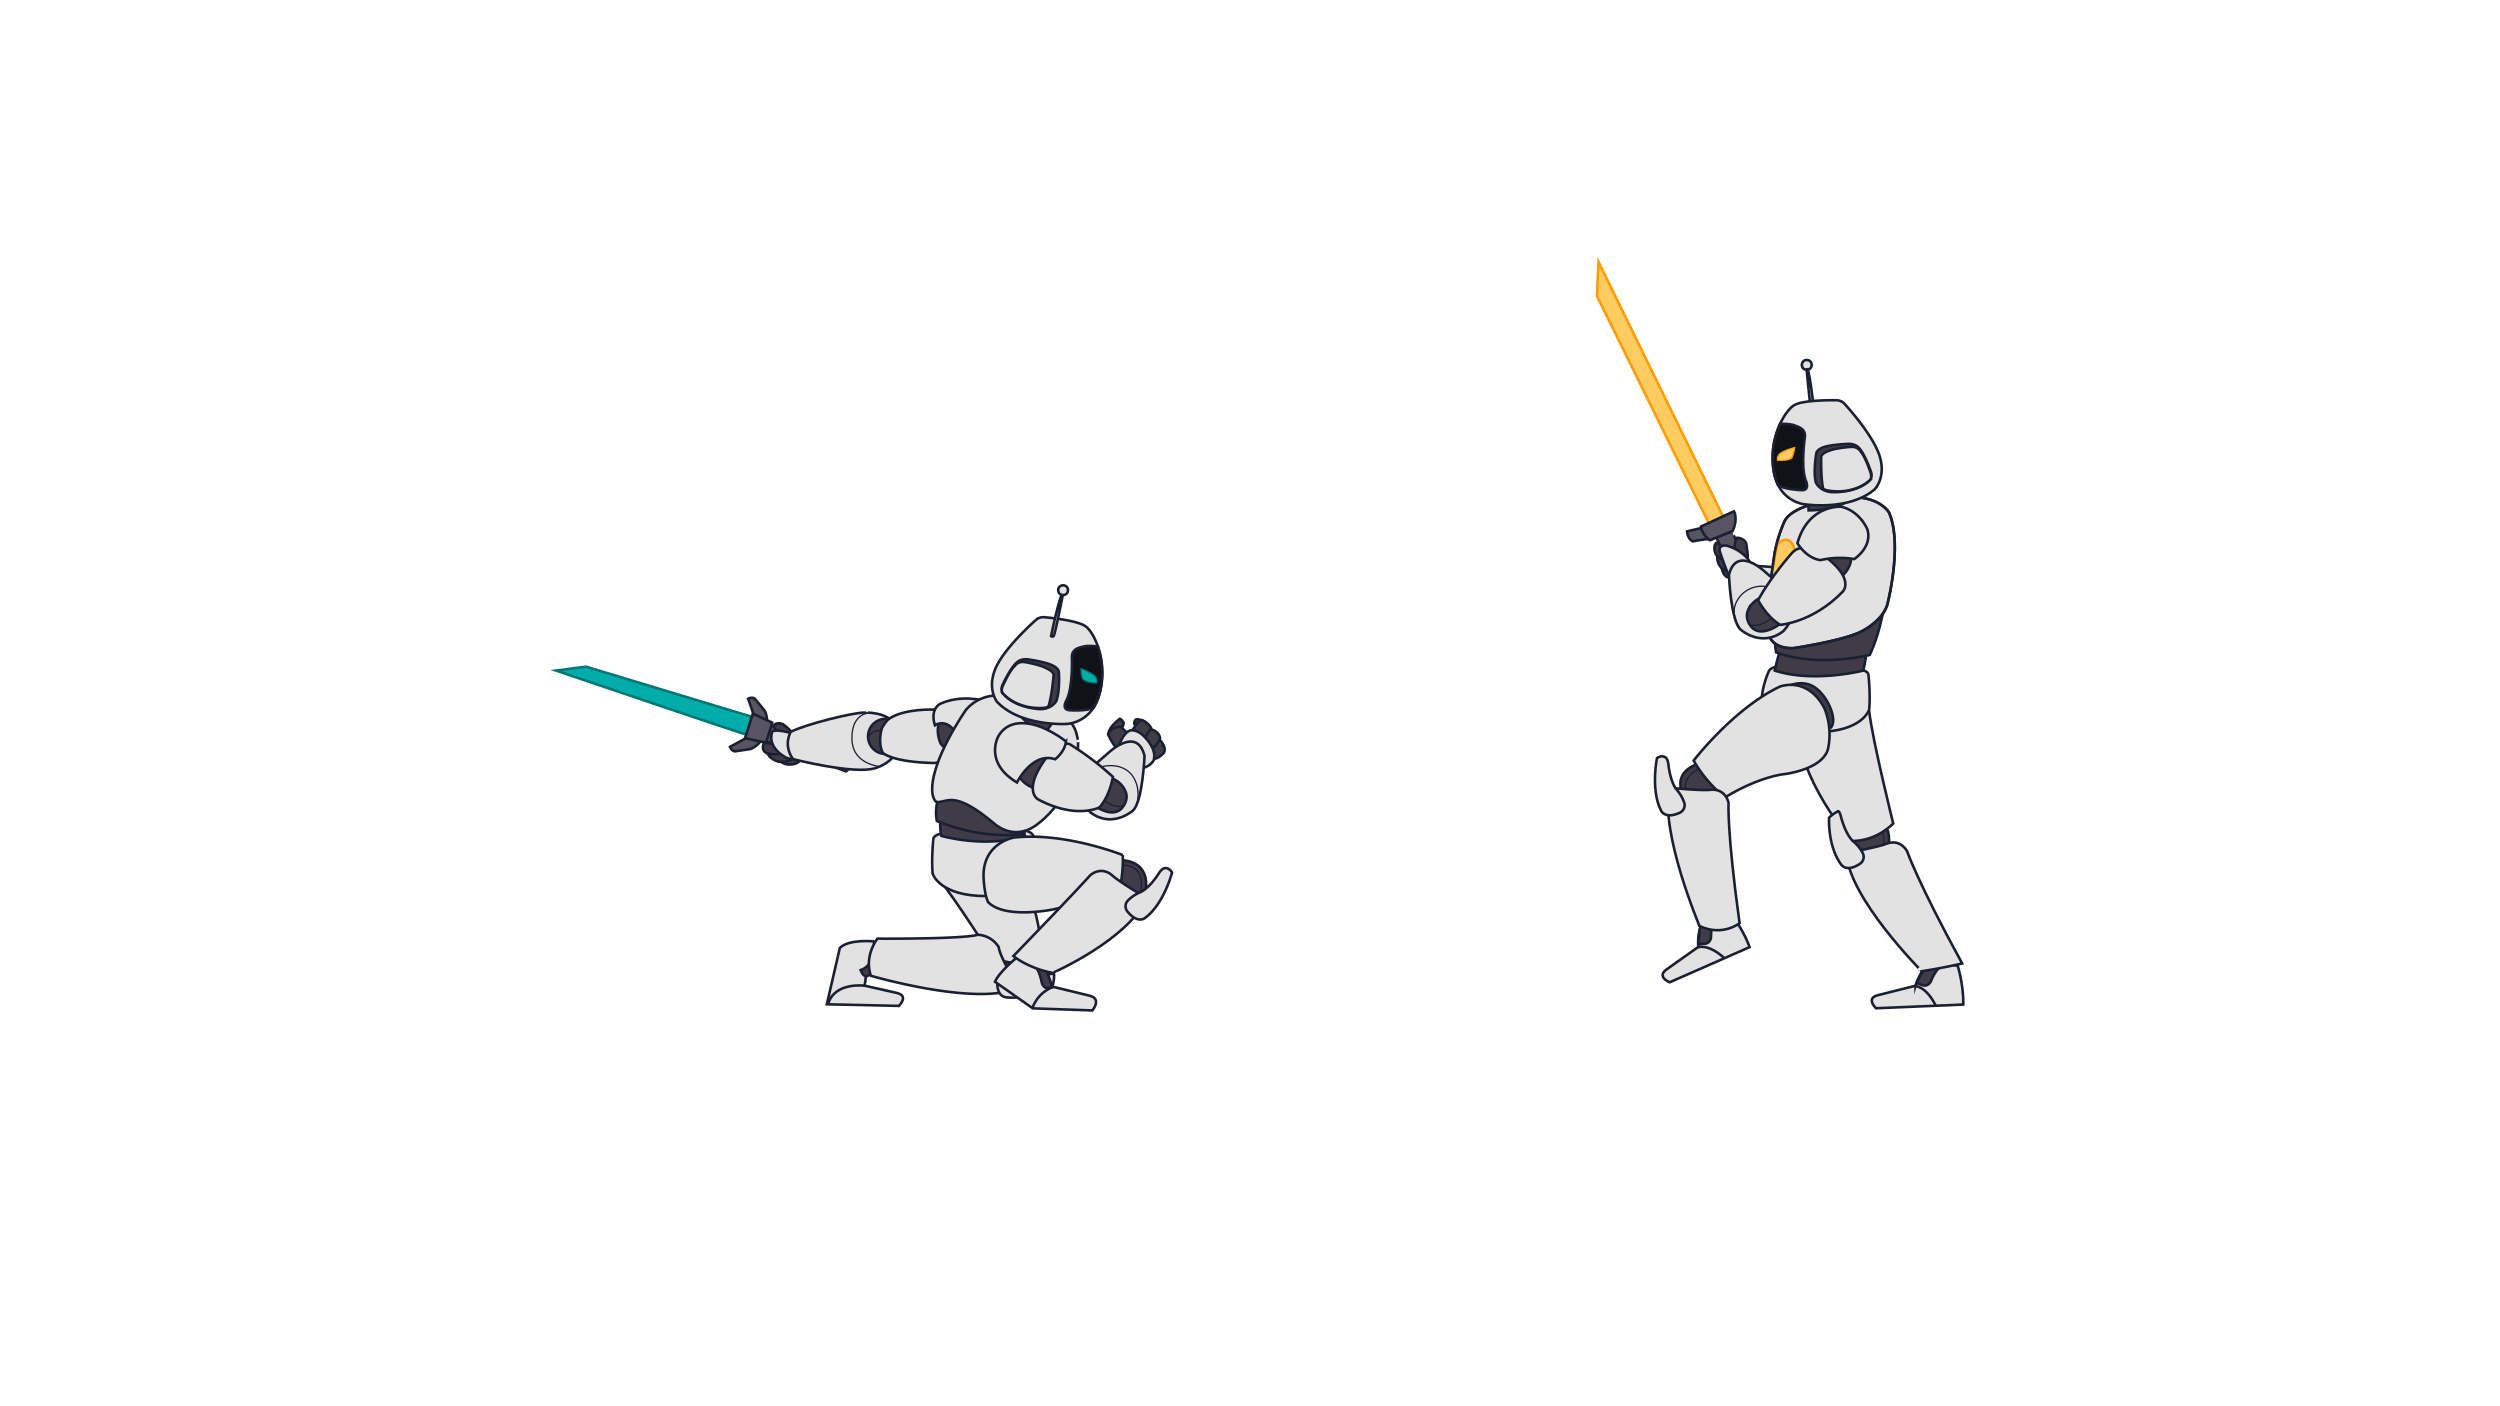 <svg xmlns="http://www.w3.org/2000/svg" viewBox="0 0 1920 1080"><defs><style>.cls-1,.cls-7,.cls-9{fill:none;}.cls-2{fill:#e2e2e2;}.cls-10,.cls-2,.cls-3,.cls-6,.cls-7,.cls-8,.cls-9{stroke:#1b1f32;}.cls-10,.cls-11,.cls-12,.cls-2,.cls-3,.cls-4,.cls-5,.cls-6,.cls-7,.cls-8,.cls-9{stroke-miterlimit:10;}.cls-10,.cls-2,.cls-3,.cls-4,.cls-5,.cls-6,.cls-9{stroke-width:2px;}.cls-3{fill:#595462;}.cls-12,.cls-4{fill:#00adab;stroke:#007774;}.cls-11,.cls-5{fill:#ffcc62;stroke:#ff9d00;}.cls-6,.cls-8{fill:#403c47;}.cls-10{fill:#101218;}</style></defs><title>AI_Loader_18</title><g id="Layer_31" data-name="Layer 31"><rect class="cls-1" width="1920" height="1080"/></g><g id="_14" data-name="14"><circle class="cls-2" cx="1387.68" cy="280.26" r="3.75" transform="translate(965.71 1631.61) rotate(-84.08)"/><path class="cls-2" d="M1393.24,316.28s-2.93-28.41-5.08-32.68l-.67.22s2.86,31.16,3.75,32.25A1.39,1.39,0,0,0,1393.24,316.28Z"/><path class="cls-3" d="M591.32,556.41c1.2.76,64,24.52,64,24.52s-1.17,8.46-5.6,11.52l-62.77-23.77Z"/><path class="cls-3" d="M580.24,552.76l-5.69-16.14s2.71-1.64,5.1-.13l7.08,8.65s2.61,2.49,2.42,10.73Z"/><path class="cls-3" d="M575.73,565.43l-15.07,8.11s.9,3,3.69,3.52l11.06-1.64s3.6-.08,9-6.31Z"/><path class="cls-4" d="M575.84,565c-1,.22-148.84-50-148.84-50l23-3,129,39Z"/><polygon class="cls-3" points="572.15 566.89 578.17 548.1 593.05 555 588.33 570.41 572.15 566.89"/><polygon class="cls-5" points="1324.04 398.18 1227.71 201.15 1226.44 227.29 1313.4 403.9 1324.04 398.18"/><path class="cls-3" d="M1330.13,408.09c-.43-.27,34.36,70.57,34.36,70.57s-2.59,6.19-11.64,5.79L1318,412.61l12.14-4.52"/><path class="cls-3" d="M1307.48,405.29l-11.84,2.79s.4,6,4.52,7.72a94.42,94.42,0,0,1,13.9-1.93S1310.4,404.1,1307.48,405.29Z"/><path class="cls-3" d="M1331.69,392.65s3.39,5.79-1,15.1l-17.56,7.19s-6.32-4.59-6.72-10.58Z"/><path class="cls-6" d="M860,561s3-3,3-6c0,0-2-3-3-3,0,0-7.76,5.78-8.38,10.39Z"/><path class="cls-6" d="M879.5,554.53s-4.09-2.61-7-2a3.7,3.7,0,0,0-1.39,3.33,7.47,7.47,0,0,0,3.52,2.37l4.9-3.66"/><path class="cls-6" d="M882,575l8.53-6.87S896,573,894,578c0,0-4,5-9,5Z"/><path class="cls-6" d="M876,568l7.47-8s6.53,1,7.53,7c0,0-2,6-7,8Z"/><path class="cls-6" d="M869,562s5-9,8-9c0,0,5,2,7,6,0,0-3,6-6,8Z"/><path class="cls-6" d="M867,565c0-1-5-6-7-7,0,0-8,1-9,6,0,0,3,7,7,11Z"/><path class="cls-2" d="M859,574s3-11,9-13c0,0,4-1,9,3,0,0,12,10,9,20a13.94,13.94,0,0,1-9,6Z"/><path class="cls-6" d="M609,580l-9,5.11s3,2.89,9,1.89c0,0,6-1,6-5Z"/><path class="cls-6" d="M602,577l-12.64,1.47S591,583,598,585c0,0,8,1,11-3Z"/><path class="cls-6" d="M596,572l-9-2s-3,5,1,8c0,0,7,3,13,0Z"/><path class="cls-6" d="M599,565l-5-7s1-4,7-2c0,0,6,4,8,8Z"/><path class="cls-2" d="M617,582s-5,3-13,0c0,0-15-7-11-20,0,0,2-3,18,2Z"/><path class="cls-2" d="M688,558c10.46,25.11-16,32-16,32-16,5-63-7-63-7-7.82-11.13-1.67-21-1.67-21,12.7-6.22,47.24-14.48,55.78-14.73C663.1,547.31,683,546,688,558Z"/><circle class="cls-6" cx="680.14" cy="565.64" r="13.5" transform="translate(-140.96 236.51) rotate(-17.91)"/><path class="cls-7" d="M677.48,561.41a9.14,9.14,0,0,0-10.8,5.23"/><path class="cls-2" d="M718,545c-.84-.07-23-1-34.89,6.85-2.42,1.6-4,4.37-5.73,7.14,0,0-3.62,10.58.55,19.1,0,0,6.7,7.35,40.07,7.91,0,0,8.27-1,15-11C733,575,743,547,718,545Z"/><path class="cls-6" d="M751.42,575.49s-19.26,8.3-28.94-4.36c0,0-6.83-14,3.27-21.45C725.75,549.68,740.43,553.76,751.42,575.49Z"/><path class="cls-2" d="M755,538s-16.61-4.76-32.8,2.46c0,0-8.2,3.54-4.2,16.54,0,0,7-5,14,3,0,0,8,11,24,6Z"/><path class="cls-2" d="M879,580.53s-1.45,35.84-9.07,42.09c0,0-15.82,14.06-32.55,1.22,0,0-12.48-12.27-7.32-26.45,0,0,13.66-13,21.28-19.27C851.36,578.11,873.21,557.27,879,580.53Z"/><path class="cls-7" d="M872.5,619.5s5-13-3-24c0,0-6.34-10.08-22.69-6.88"/><path class="cls-6" d="M837.32,616.31s14.6,12.8,23.48,5.17c0,0,7-6.37,3.37-14.16a18.33,18.33,0,0,0-11.6-10Z"/><path class="cls-8" d="M846.62,613.66s8.79,7.95,16.29,5"/><path class="cls-2" d="M671,723s-19-2-26,5l-10,43.28,55.31,1.26s8.21-7.79-1.74-10L664,757s1-6,1-7c2.1-3.22,7.53-6.08,9-10Z"/><path class="cls-6" d="M673,732s-5,11-12,13c0,0,1.33,4.51,4.17,4.75S675,742,675,740Z"/><path class="cls-2" d="M664,757s-23-3-28,14"/><path class="cls-6" d="M794.92,730s5.67,14.59-5,21.63c0,0-19.29,2.21-22.53-6.12,0,0,.49-16,4.66-17.64S794.92,730,794.92,730Z"/><path class="cls-2" d="M722.89,653.72c19.17-20.72,41.73-12.15,41.73-12.15,30.23,25.52,36.25,91.13,36.25,91.13C787.33,747,762,735.16,762,735.16s-27.51-43.91-42.23-61.83C719.8,673.33,715.14,662.09,722.89,653.72Z"/><path class="cls-2" d="M782.32,758.44s-14.6-23.44-15.28-31a20,20,0,0,0-16.18-9.55s-5.5,3.22-77,3c0,0-10.42,13.06-5,28.52C668.93,749.41,751.1,773.5,782.32,758.44Z"/><path class="cls-2" d="M808.46,756.81s-18.59,11.64-36.5,9c0,0-7-.82-5.89-12.93a6.3,6.3,0,0,1,5.66-5.75,28.34,28.34,0,0,1,11.86,2.1s6.51,2.76,20.87-.69c0,0,5.6-1.62,5.09.31A27.67,27.67,0,0,1,808.46,756.81Z"/><path class="cls-2" d="M793.18,774.41,838.92,776s7.66-9-2.27-11.33l-28.77-7a43.59,43.59,0,0,0-11.36-18.41s-6.61-8.24-7.61-9.24-21,15-24.75,24Z"/><path class="cls-6" d="M789.92,736s7.71,5.2,10,18c0,0,.88,5.11,5,5l3-1s-4.91-20-12.5-22.71Z"/><path class="cls-9" d="M808.92,758s-11,3-16,16"/><path class="cls-2" d="M1365,436s-16-2-19-1c0,0,8,13,10,13Z"/><path class="cls-6" d="M1330.75,437.88l-8.41-1.44S1323,441,1326,443a6.93,6.93,0,0,0,5,0Z"/><path class="cls-6" d="M1329,431l-10.05-3.94A11.21,11.21,0,0,0,1323,437s5,3,7,2Z"/><path class="cls-6" d="M1332,424s0-9,2-11c0,0,5,0,7,4,0,0,2.09,10.94,1,15Z"/><path class="cls-6" d="M1327,422l-9-5s-3,3,0,9a14.54,14.54,0,0,0,8,5Z"/><path class="cls-2" d="M1346,436s-3-12-20-17c0,0-7-1-5,5,0,0,6,19,9,21Z"/><path class="cls-2" d="M1503.5,741.66s4.63,14.82,4.27,29.85l-66.94,2.83s-8.33-7.65,1.58-10.08l28.72-7.22a43.59,43.59,0,0,1,11.23-18.49Z"/><path class="cls-6" d="M1496.34,738s-8.87,3.38-13.35,15.58c0,0-1.83,4.08-5.87,3.25L1472,755s8.19-19.36,16.14-20.7Z"/><path class="cls-9" d="M1470.36,757.24s8.51-.52,16.31,15.16"/><path class="cls-6" d="M1445.23,630.33s11.87,9.65,1.08,32.23c0,0-23.09-7.66-24.71-15.3s6.31-22.67,6.31-22.67Z"/><path class="cls-7" d="M1443,634s8.55,11.48.41,19.34"/><path class="cls-2" d="M716.8,644.47s-1.59,14.47-.55,26.47c0,0,5,17.41,41.5,17.26S798.93,668,798.93,668s1.11-11.35-5.53-26.45c0,0-1.83-4.76-12.84-3.9L725.17,640S717.11,640.36,716.8,644.47Z"/><path class="cls-6" d="M723,624s-2.1,9.19,0,18c0,0,34,9.78,64,0,0,0-.69-12.15-2.18-16Z"/><path class="cls-6" d="M727.5,598.5s-11.44,15.81-8,32c0,0,32.12,14.49,66,10,0,0,10.39-17.49,7.78-27.35Z"/><path class="cls-2" d="M1328.87,701.12s9.7,12.12,14.81,26.26l-61.34,27s-10.54-4.11-2.19-10l24.14-17.16a43.59,43.59,0,0,1,3.75-21.31Z"/><path class="cls-6" d="M1320.86,700.27s-7,6.37-6.78,19.36c0,0-.22,4.47-4.29,5.16l-5.38.18s.6-21,7.52-25.15Z"/><path class="cls-9" d="M1303.65,727.67s7.74-3.58,20.7,8.21"/><path class="cls-2" d="M1419.3,534.93c-28.22-.59-37.72,21.59-37.72,21.59C1379,596,1422,645.89,1422,645.89c19.7.19,32-13.47,32-13.47s-15.78-63.05-18.46-86.09C1435.56,546.33,1430.7,535.17,1419.3,534.93Z"/><path class="cls-2" d="M1418,655s24.64-4.25,31.62-7.28c0,0,9.09-3.8,15,5.93,0,0,8,23.63,42.32,86.31,0,0-14.8,3.41-31,6C1476,746,1419.73,689.65,1418,655Z"/><path class="cls-2" d="M1404.73,628s-1.33,21.89,9.57,36.35c0,0,4.08,5.78,14.18-1a6.3,6.3,0,0,0,2.34-7.71,28.34,28.34,0,0,0-7.51-9.41s-5.53-4.4-9.37-18.66c0,0-1.25-5.69-2.71-4.32A27.67,27.67,0,0,0,1404.73,628Z"/><path class="cls-2" d="M1435,518.47s1.59,14.47.55,26.47c0,0-5,17.41-41.5,17.26S1352.89,542,1352.89,542s-1.11-11.35,5.53-26.45c0,0,1.83-4.76,12.84-3.9l55.39,2.36S1434.7,514.36,1435,518.47Z"/><path class="cls-6" d="M1434,497a153,153,0,0,1-3,18s-38,9.78-68,0c0,0,2.51-11.15,4-15Z"/><path class="cls-6" d="M1446,471s-3,17-10,32c0,0-40,10-72-2,0,0-3.3-18.47,1.46-27.48Z"/><path class="cls-2" d="M1430.9,484.19s16.69-8.39,19.09-22.11c0,0,11.24-44.7.78-68.44,0,0-11.12-20.23-53.52-7.8-1,.28-21.58,4.25-26.71,14.44a105.75,105.75,0,0,0-7.62,24.67s-6.22,39.6-5.37,59.43c0,0,.74,14.12,20,13.39C1377.51,497.77,1418.66,491.62,1430.9,484.19Z"/><path class="cls-5" d="M1365.09,417.77s5.5-5.9,9.94-1.77c0,0,6.32,4.43,1.35,18.4,0,0-6.38,15.76-16.23,12.71C1360.14,447.11,1363,424.69,1365.09,417.77Z"/><path class="cls-6" d="M1303,587s-16,5-11.8,19.72l27,10.1s13.52-16.46,8.21-26.55Z"/><path class="cls-6" d="M1371.54,527.93s9.32-5.93,19.23-1.71c11.53,4.9,21.15,26.12,15.45,32.41Z"/><path class="cls-2" d="M1300.73,584.12s30.46-39.76,66.17-56.8c0,0,21.13-8.36,34.26,16.63a53.79,53.79,0,0,1,3,30.07l-.13.62c-3.65,16.36-33.46,19.86-33.46,19.86s-18.93,1.58-45.67,17.87A98,98,0,0,1,1300.73,584.12Z"/><path class="cls-7" d="M1304.5,590.5s-13,6-9.6,16.79"/><path class="cls-6" d="M846.71,682.18s-1.12,13.29,9.5,16.82l23.73-16.4s4.06-19.6-17.1-21.9Z"/><path class="cls-2" d="M755.48,675.71c-2.14-28.15,23.1-32.44,23.1-32.44,39.31-4.4,83.7,13.43,83.7,13.43a98,98,0,0,1-5.61,36.77c-31.3.3-47.55,4.91-47.55,4.91s-36.2,7.67-49.75-5.07C759.38,693.31,756.64,691,755.48,675.71Z"/><path class="cls-2" d="M880.62,689.69S859,677.07,853.55,671.78c0,0-7.18-6.74-16.15.29,0,0-9.33,10.78-59.13,62.21,0,0,11,9.28,30.19,12.91C808.46,747.18,866.88,721.5,880.62,689.69Z"/><path class="cls-2" d="M900.12,670.13s-6.28,24.48-21,35.06c0,0-5.61,4.31-13.24-5.16a6.3,6.3,0,0,1,0-8.06,28.34,28.34,0,0,1,10-6.77s6.59-2.57,14.47-15.05c0,0,2.09-3.09,3.86-3.33C894.24,666.82,897.67,665.77,900.12,670.13Z"/><path class="cls-7" d="M861.63,664.49s18.06-2.16,14.55,19.74"/><path class="cls-2" d="M1282.24,605s24.87,2.56,32.41,1.52c0,0,9.77-1.21,12.87,9.77,0,0-1.36,21.81,8.48,92.72,0,0-13.12,10.56-30.79,2.13C1305.21,711.13,1274.54,638.78,1282.24,605Z"/><path class="cls-2" d="M1272.58,582.22s-5.16,24.74,3.35,40.72c0,0,3.13,6.34,14.16,1.21a6.3,6.3,0,0,0,3.52-7.25,28.34,28.34,0,0,0-6-10.47s-4.78-5.21-6.34-19.89c0,0-.51-3.69-2-4.69C1279.32,581.85,1276.71,579.4,1272.58,582.22Z"/><path class="cls-9" d="M1430.9,484.19s16.69-8.39,19.09-22.11c0,0,11.24-44.7.78-68.44,0,0-11.12-20.23-53.52-7.8-1,.28-21.58,4.25-26.71,14.44a105.75,105.75,0,0,0-7.62,24.67s-6.22,39.6-5.37,59.43c0,0,.74,14.12,20,13.39C1377.51,497.77,1418.66,491.62,1430.9,484.19Z"/><path class="cls-6" d="M1388.83,385l.17,7s19,0,28-6"/><path class="cls-2" d="M1410.7,307.4s-25.07-.59-32.55,3.66-19.7,25.1-16.2,49.59,23.38,26.55,23.38,26.55,34.61,5.6,54.47-11.44c0,0,9-9.12,3.68-25.76s-27-40-27-40A8.76,8.76,0,0,0,1410.7,307.4Z"/><path class="cls-10" d="M1367.09,325.49s7.07-.27,10.94,1.14,8.75,2.92,8.13,8.89c0,0-3.37,22.77.57,33.24,0,0,4.15,8.47-3.81,7.65,0,0-12.36-.39-17.36-3.87C1365.56,372.53,1355.25,352.42,1367.09,325.49Z"/><path class="cls-11" d="M1378.27,343.74s-8.27,2.16-11.56,4.83c0,0-2.3,2.78-1.51,4.87,0,0,9.95,1,11.35-2.84A24.42,24.42,0,0,0,1378.27,343.74Z"/><path class="cls-6" d="M1394.87,348.48s-2.44,13.82-.28,22.09c0,0,3.26,7.38,13.31,7.41,0,0,18,.86,28.09-9.15a7.2,7.2,0,0,0,.72-7s-4.63-13.55-9.19-18c0,0-2.67-3.29-8.75-2.92,0,0-14.13.54-19.41,3C1399.37,343.92,1395.18,345.5,1394.87,348.48Z"/><path class="cls-2" d="M1398.64,350.89s-.33,16.62,1.5,24.28c0,0,.79,2.09,11.83,2.23,0,0,14,.45,24-8.57,0,0,2-1.73.7-5.61,0,0-4-12.56-7.9-16.7,0,0-1.93-3.7-7.22-3.31,0,0-12.14.75-17.43,3.22C1404.13,346.43,1398.93,348.11,1398.64,350.89Z"/><path class="cls-2" d="M1327.82,441.53s1.45,35.84,9.07,42.09c0,0,15.82,14.06,32.55,1.22,0,0,12.48-12.27,7.32-26.45,0,0-13.66-13-21.28-19.27C1355.48,439.11,1333.63,418.27,1327.82,441.53Z"/><path class="cls-7" d="M1336.6,482.83s-8.17-9.73-3.11-20.33A21.61,21.61,0,0,1,1356,450.45"/><path class="cls-6" d="M1369.52,477.31s-14.6,12.8-23.48,5.17c0,0-7-6.37-3.37-14.16a18.33,18.33,0,0,1,11.6-10Z"/><circle class="cls-6" cx="1401.92" cy="427.06" r="20" transform="translate(301.67 1395.15) rotate(-58.29)"/><path class="cls-2" d="M1375.94,425s-15.57,17.49-25.76,35.87c0,0,6.69,13.07,17.1,19,0,0,25.11-1.78,48-25.57,0,0,10.43-10.16-16.71-29.17C1398.54,425.15,1384.11,415.26,1375.94,425Z"/><path class="cls-2" d="M1414,389.18s-25.17-1.91-33.56,28c0,0,6.37,11.33,17.65,13a65.79,65.79,0,0,1,25.93-.81s14.33-9.2,10.08-22.88C1434.14,406.56,1428.53,392.5,1414,389.18Z"/><path class="cls-8" d="M1360.22,474.66s-8.79,7.95-16.29,5"/><path class="cls-2" d="M822.3,555.12S810.09,546.1,770,534c0,0-17-2-28,11,0,0-28.09,39.68-26,64,0,0,1,7,4,7,8.06,0,13-9,43,16,0,0,14,14,31.47,2.62,0,0,33.47-21.11,33.53-64.62C828,570,827,559,822.3,555.12Z"/><path class="cls-6" d="M812,550l-8,11s-11,0-21-12Z"/><path class="cls-2" d="M801.71,474s25,2,32,7,17,27,11,51-26,24-26,24-35,2-53-17c0,0-8-10-1-26s31-37,31-37A8.76,8.76,0,0,1,801.71,474Z"/><path class="cls-10" d="M843.21,496.5s-7-1-11,0-9,2-9,8c0,0,1,23-4,33,0,0-5,8,3,8,0,0,12.34.89,17.67-2.06C839.88,543.44,852.21,524.5,843.21,496.5Z"/><path class="cls-12" d="M830.21,513.5s8,3,11,6c0,0,2,3,1,5,0,0-10,0-11-4A24.42,24.42,0,0,1,830.21,513.5Z"/><path class="cls-6" d="M813.21,516.5s1,14-2,22c0,0-4,7-14,6,0,0-18-1-27-12a7.2,7.2,0,0,1,0-7s6-13,11-17c0,0,3-3,9-2,0,0,14,2,19,5C809.21,511.5,813.21,513.5,813.21,516.5Z"/><path class="cls-2" d="M809.21,518.5s-1.39,16.56-4,24c0,0-1,2-12,1,0,0-14-1-23-11,0,0-1.86-1.93-.11-5.65,0,0,5.23-12.08,9.59-15.8,0,0,2.3-3.48,7.53-2.55,0,0,12,2,17,5C804.21,513.5,809.21,515.71,809.21,518.5Z"/><circle class="cls-6" cx="799.9" cy="586.05" r="20" transform="translate(-137.69 908.87) rotate(-55.23)"/><path class="cls-2" d="M822.82,572.32a224.18,224.18,0,0,1,31.91,24.32s-2.29,14.5-10.32,23.42c0,0-17.92,9.42-47-6.07,0,0-13.08-6.41,6.8-32.92C804.16,581.07,815.47,567,822.82,572.32Z"/><path class="cls-2" d="M766.73,565.45s-11.47,20,14.31,35.5c0,0,11.77-23.79,29.28-17.84,0,0,7.6-5.68,8.3-13.71a79.27,79.27,0,0,0-15.11-9.27S777.72,546.54,766.73,565.45Z"/><path class="cls-7" d="M674.5,588.5s-18-2-20-18c0,0-3-21,13-23"/><path class="cls-2" d="M807.21,488.5s5.84-28,8.42-32l.64.28s-6.06,30.69-7.06,31.69A1.39,1.39,0,0,1,807.21,488.5Z"/><circle class="cls-2" cx="816.46" cy="453.25" r="3.75"/></g></svg>